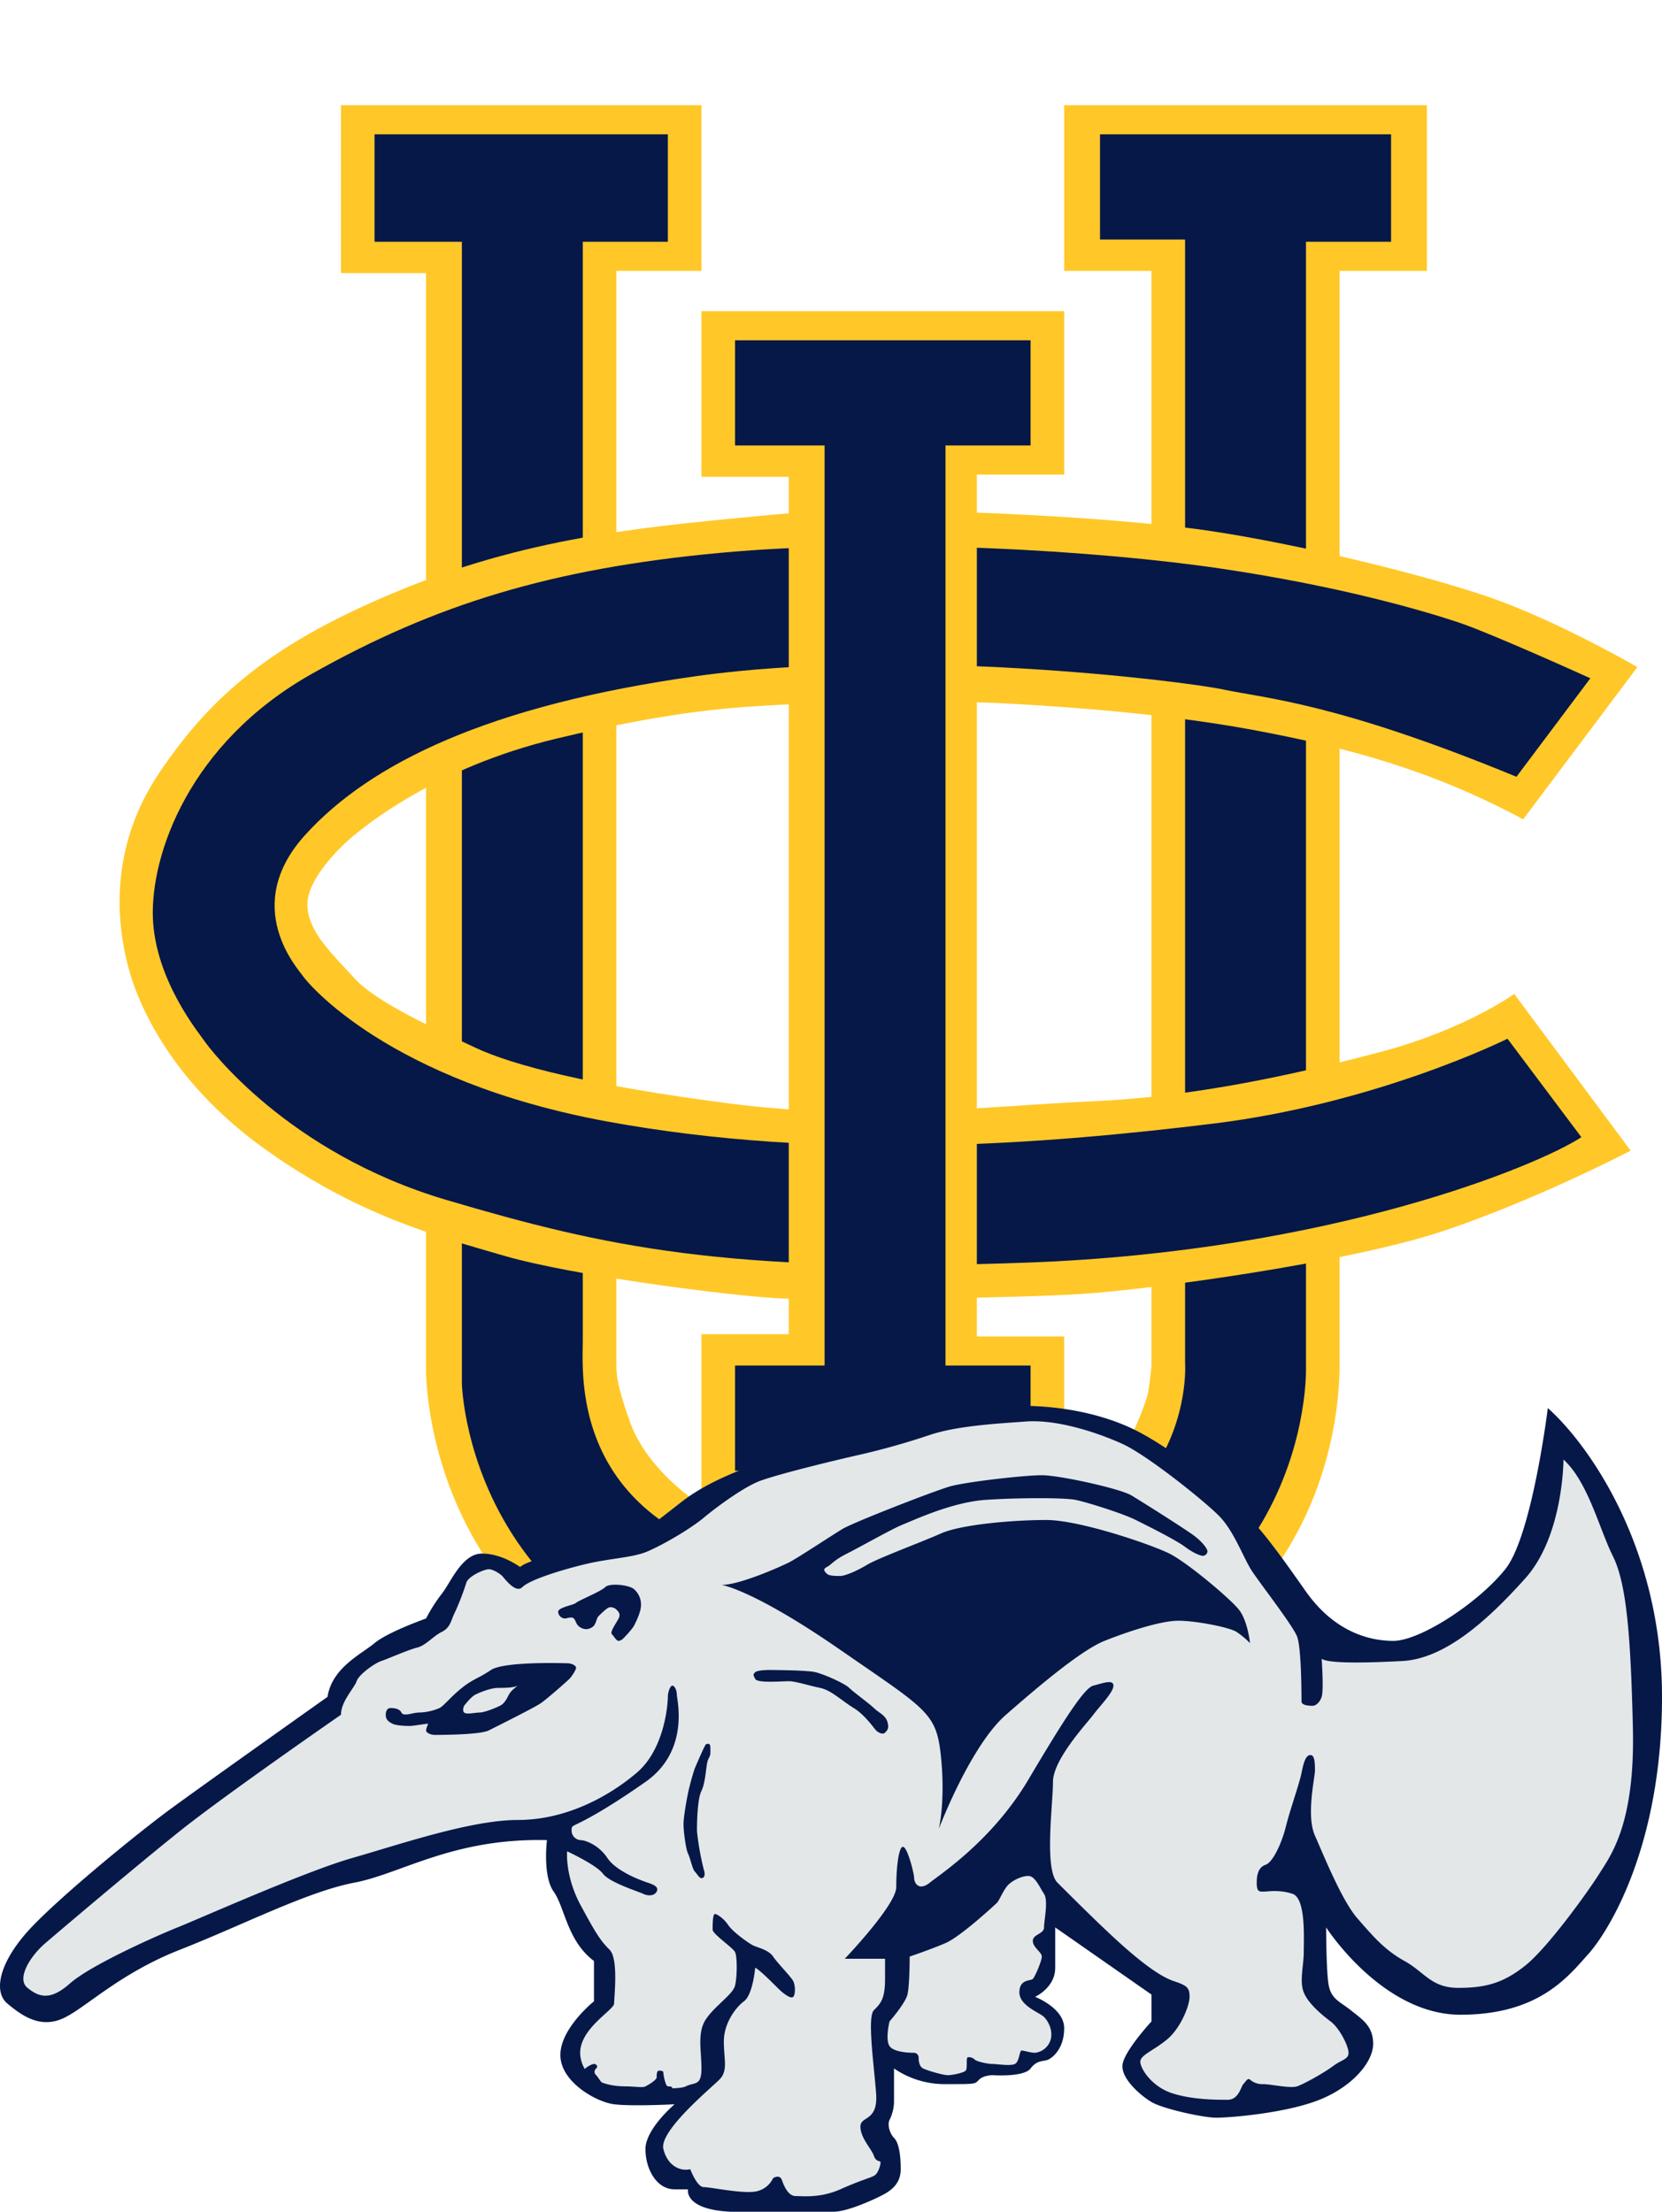 <svg xmlns="http://www.w3.org/2000/svg" viewBox="0 0 742.28 988"><defs><style>.cls-1{fill:none;}.cls-2{fill:#ffc828;}.cls-3{fill:#061848;}.cls-4{fill:#e3e7e8;}</style></defs><title>uci-logo_2</title><g id="Blue_U" data-name="Blue U"><path class="cls-1" d="M207,17v96h48V615s48,137,271,134S791,618,791,618V109h52V17H612v93h46l-1,472" transform="translate(-118.72 -17)"/><path class="cls-2" d="M271,64v75h38V629s-2,162,203,161S717,640,717,626V138h39V64H594v74h39V627s-1,11-2,14-9,29-26,42-48,23-80,23-69-2-86-12-33-25-39-42-6-21-6-27V138h38V64Z" transform="translate(-118.72 -17)"/></g><g id="Yellow_U" data-name="Yellow U"><path class="cls-3" d="M286,77v48h39V635s3,141,187,140S702,643,702,629V125h38V77H610v47h38V626s7,96-135,95S379,633,379,616V125h38V77Z" transform="translate(-118.72 -17)"/></g><g id="Blue_C" data-name="Blue C"><path class="cls-2" d="M799,383l51-68s-31-18-60-29-91-26-132-32-143-12-195-7-105,9-164,33-86,48-109,82-19,68-14,87,21,53,62,82,75,38,106,47,102,18,123,19,104,0,135-2,119-14,161-28,84-36,84-36l-52-70s-22,16-60,26-83,20-129,22-99,9-161,1-97-17-114-25-44-20-54-31-21-21-21-33,16-27,21-31,36-30,90-43,81-14,97-15,78-2,99-1,72,4,115,12S758,361,799,383Z" transform="translate(-118.72 -17)"/></g><g id="Yellow_C" data-name="Yellow C"><path class="cls-3" d="M796,364l33-44s-44-20-59-25-52-16-106-24-149-14-224-7-127,23-182,54-72,81-71,109,21,52,23,55,37,50,108,71,125,33,260,28,227-43,247-56l-33-44s-58,29-132,38-172,17-270-1-134-62-136-65-28-31,1-63,82-58,175-71,216,2,235,6S716,331,796,364Z" transform="translate(-118.72 -17)"/></g><g id="Blue_I" data-name="Blue I"><polygon class="cls-2" points="313.28 139 313.28 213 352.28 213 352.28 596 313.28 596 313.28 670 475.28 670 475.28 597 436.28 597 436.28 212 475.28 212 475.28 139 313.28 139"/></g><g id="Yellow_I" data-name="Yellow I"><polygon class="cls-3" points="328.28 152 460.28 152 460.28 199 422.28 199 422.28 610 460.28 610 460.28 657 328.28 657 328.28 610 368.28 610 368.28 199 328.28 199 328.28 152"/></g><g id="AEater_Outline" data-name="AEater Outline"><path class="cls-3" d="M265,775s-55,39-70,50-53,42-65,56-14,26-8,31,14,11,24,7,25-20,53-31,57-26,78-30,44-20,86-19c0,0-2,16,3,23s6,22,18,31v18s-15,12-15,24,16,21,24,22,27,0,27,0-13,11-13,20,5,18,13,18h6s-2,9,19,10h46c6,0,17-5,21-7s9-5,9-12-1-12-3-14-3-6-2-8a18.84,18.84,0,0,0,2-8V941a40.09,40.09,0,0,0,23,7c14,0,13,0,15-2s6-2,6-2,14,1,17-3,6-3,8-4,7-5,7-14-13-14-13-14,9-4,9-13V878l43,30v12s-13,14-13,20,8,13,13,16,23,7,29,7,31-2,46-8,24-17,24-25-5-11-10-15-9-5-10-12-1-25-1-25,25,39,60,39,48-17,57-27,33-48,33-115-33-113-51-129c0,0-7,57-19,72s-38,32-50,32-27-5-39-22-19-27-30-38-33-28-48-35-33-10-49-10-46,4-67,11-62,14-85,32-25,19-25,19-40,4-47,10c0,0-8-6-17-6s-14,13-18,18a71.26,71.26,0,0,0-7,11s-17,6-23,11S267,762,265,775Z" transform="translate(-118.72 -17)"/></g><g id="AEater_L2" data-name="AEater L2"><path class="cls-4" d="M271,783s-52,36-72,52-53,44-60,50-13,16-8,20,10,6,19-2,38-21,48-25,57-25,78-31,53-17,74-17,40-10,53-21,14-32,14-34,1-5,2-5,2,2,2,4,6,25-14,39-29,18-31,19-2,1-2,3a4.3,4.3,0,0,0,4,4c2,0,8,2,12,8s15,10,18,11,5,2,4,4-4,2-6,1-15-5-18-9-16-10-16-10-1,11,6,24,9,16,13,20,2,21,2,24-17,12-15,24,15,13,20,13,23,2,27,0,7,0,7-8-2-16,2-22,12-11,13-15,1-13,0-15-10-8-10-10,0-7,1-7,4,2,6,5,9,8,11,9,7,2,9,5,8,9,9,11,1,6,0,7-4-1-7-4-8-8-10-9c0,0-1,12-5,15s-9,10-9,18,2,13-2,17-27,23-25,31,8,10,12,9c0,0,3,8,6,8s17,3,23,2a10.67,10.67,0,0,0,8-6s3-2,4,1,3,7,6,7,11,1,20-3,13-5,15-6,3-5,3-6-2,0-3-3-6-8-6-13,8-2,7-15-4-34-1-37,5-5,5-14v-9H496s23-24,23-32,1-18,3-18,5,12,5,14,2,6,7,2,28-19,44-46,25-41,29-42,9-3,9,0-6,9-9,13-18,20-18,30-4,39,2,45,20,20,29,28,17,14,23,16,7,3,7,7-4,14-10,19-12,7-12,10,5,11,14,14,20,3,25,3,6-6,7-7,2-3,3-2a8.45,8.45,0,0,0,6,2c3,0,12,2,15,1s12-6,16-9,7-3,7-6-4-11-8-14-10-8-12-13,0-12,0-18,1-24-5-26-11-1-13-1-3,0-3-4,1-7,4-8,7-9,9-17,6-19,7-24,2-8,4-8,2,4,2,7-4,20,0,29,12,29,19,37,12,14,21,19,12,12,24,12,20-2,30-10,28-33,33-41,16-22,15-65-3-65-9-77-11-33-22-43c0,0,0,34-17,53s-36,36-55,37-33,1-36-1c0,0,1,14,0,17s-3,4-4,4-5,0-5-2,0-24-2-29-16-23-20-29-8-18-15-25-32-27-43-32-29-11-43-10-31,2-43,6a329.15,329.15,0,0,1-32,9c-9,2-38,9-45,12s-18,11-24,16-18,12-25,15-17,3-29,6-24,7-27,10-8-4-9-5-4-3-6-3-9,3-10,6a112.15,112.15,0,0,1-5,13c-2,4-2,7-6,9s-7,6-11,7-13,5-16,6-10,6-11,9S271,777,271,783Z" transform="translate(-118.72 -17)"/></g><g id="AEater_L3" data-name="AEater L3"><g id="Eye"><path class="cls-3" d="M372,760s-28-1-34,3-8,4-13,8-8,8-10,9a23.88,23.88,0,0,1-9,2c-3,0-7,2-8,0s-4-2-5-2-2,1-2,3,1,3,3,4,7,1,8,1,7-1,8-1a10.07,10.07,0,0,0-1,3c0,1,2,2,4,2s20,0,24-2,20-10,23-12,12-10,13-11,3-4,3-5S374,760,372,760Z" transform="translate(-118.72 -17)"/></g><g id="Ear"><path class="cls-3" d="M397,749s4-4,5-6,3-6,3-9a9.08,9.08,0,0,0-3-7c-2-2-11-3-13-1s-12,6-13,7-8,2-8,4a3.19,3.19,0,0,0,3,3c1,0,3-1,4,0s1,3,3,4a4.54,4.54,0,0,0,5,0c2-1,2-4,3-5s4-4,5-4a3.67,3.67,0,0,1,3,1c1,1,2,2,1,4s-4,6-3,7,2,3,3,3A3.49,3.49,0,0,0,397,749Z" transform="translate(-118.72 -17)"/></g><g id="Back"><path class="cls-3" d="M441,725s14,2,53,29,43,28,45,48-1,32-1,32,14-37,30-51,34-29,44-33,25-9,33-9,23,3,26,5a38.07,38.07,0,0,1,6,5s-1-10-5-15-23-21-31-25-40-15-55-15-38,2-47,6-28,11-33,14-10,5-12,5-5,0-6-1-2-2,0-3,3-3,9-6,20-11,25-13,22-10,37-11,35-1,40,0,21,6,27,9,18,9,22,12,7,4,8,4a2.15,2.15,0,0,0,2-2c0-1-2-4-6-7s-23-15-28-18-32-9-40-9-34,3-41,5-43,16-48,19-20,13-24,15S449,725,441,725Z" transform="translate(-118.72 -17)"/></g><g id="Stripe"><path class="cls-3" d="M429,807a109.77,109.77,0,0,0-3,11c-1,5-2,11-2,14s1,11,2,13,2,7,3,8,2,3,3,3,2-1,1-4a122.33,122.33,0,0,1-3-17c0-2,0-14,2-18s2-12,3-14,1-2,1-4,0-3-1-3-1,0-2,2S429,807,429,807Z" transform="translate(-118.72 -17)"/></g><g id="Stripe2"><path class="cls-3" d="M462,763s17,0,21,1,13,5,15,7,9,7,11,9,5,3,6,6,0,4-1,5-3,0-4-1-5-7-10-10-10-8-15-9-11-3-14-3-14,1-15-1-1-2,0-3S462,763,462,763Z" transform="translate(-118.72 -17)"/></g><g id="Foot"><path class="cls-3" d="M398,949s7,1,9,0,5-3,5-4,0-3,1-3,2,0,2,1,1,6,2,6,2,0,2,1-4,3-6,3-22,1-26-2-8-6-8-8,4-4,5-4,2,1,1,2a1.88,1.88,0,0,0,0,3c1,1,3,5,5,5Z" transform="translate(-118.72 -17)"/></g><g id="Grey_Foot" data-name="Grey Foot"><path class="cls-4" d="M564,867s-16,15-23,18-16,6-16,6,0,13-1,17-8,12-8,12-2,8,0,11,10,3,11,3a2.15,2.15,0,0,1,2,2c0,1,0,4,2,5s9,3,11,3,7-1,8-2,0-6,1-6a3.67,3.67,0,0,1,3,1c1,1,6,2,8,2s8,1,10,0,2-6,3-6,4,1,6,1a8.23,8.23,0,0,0,7-6c1-4-1-8-3-10s-11-5-11-11,5-5,6-6,4-8,4-10-4-4-4-7,5-3,5-6,2-12,0-15-4-8-7-8-7,2-9,4S565,866,564,867Z" transform="translate(-118.72 -17)"/></g></g><g id="Eye-2" data-name="Eye"><path class="cls-4" d="M326,779s3-4,5-5,7-3,10-3,7,0,9-1c0,0-3,2-4,4s-2,4-4,5-7,3-9,3-6,1-7,0S326,779,326,779Z" transform="translate(-118.72 -17)"/></g></svg>
